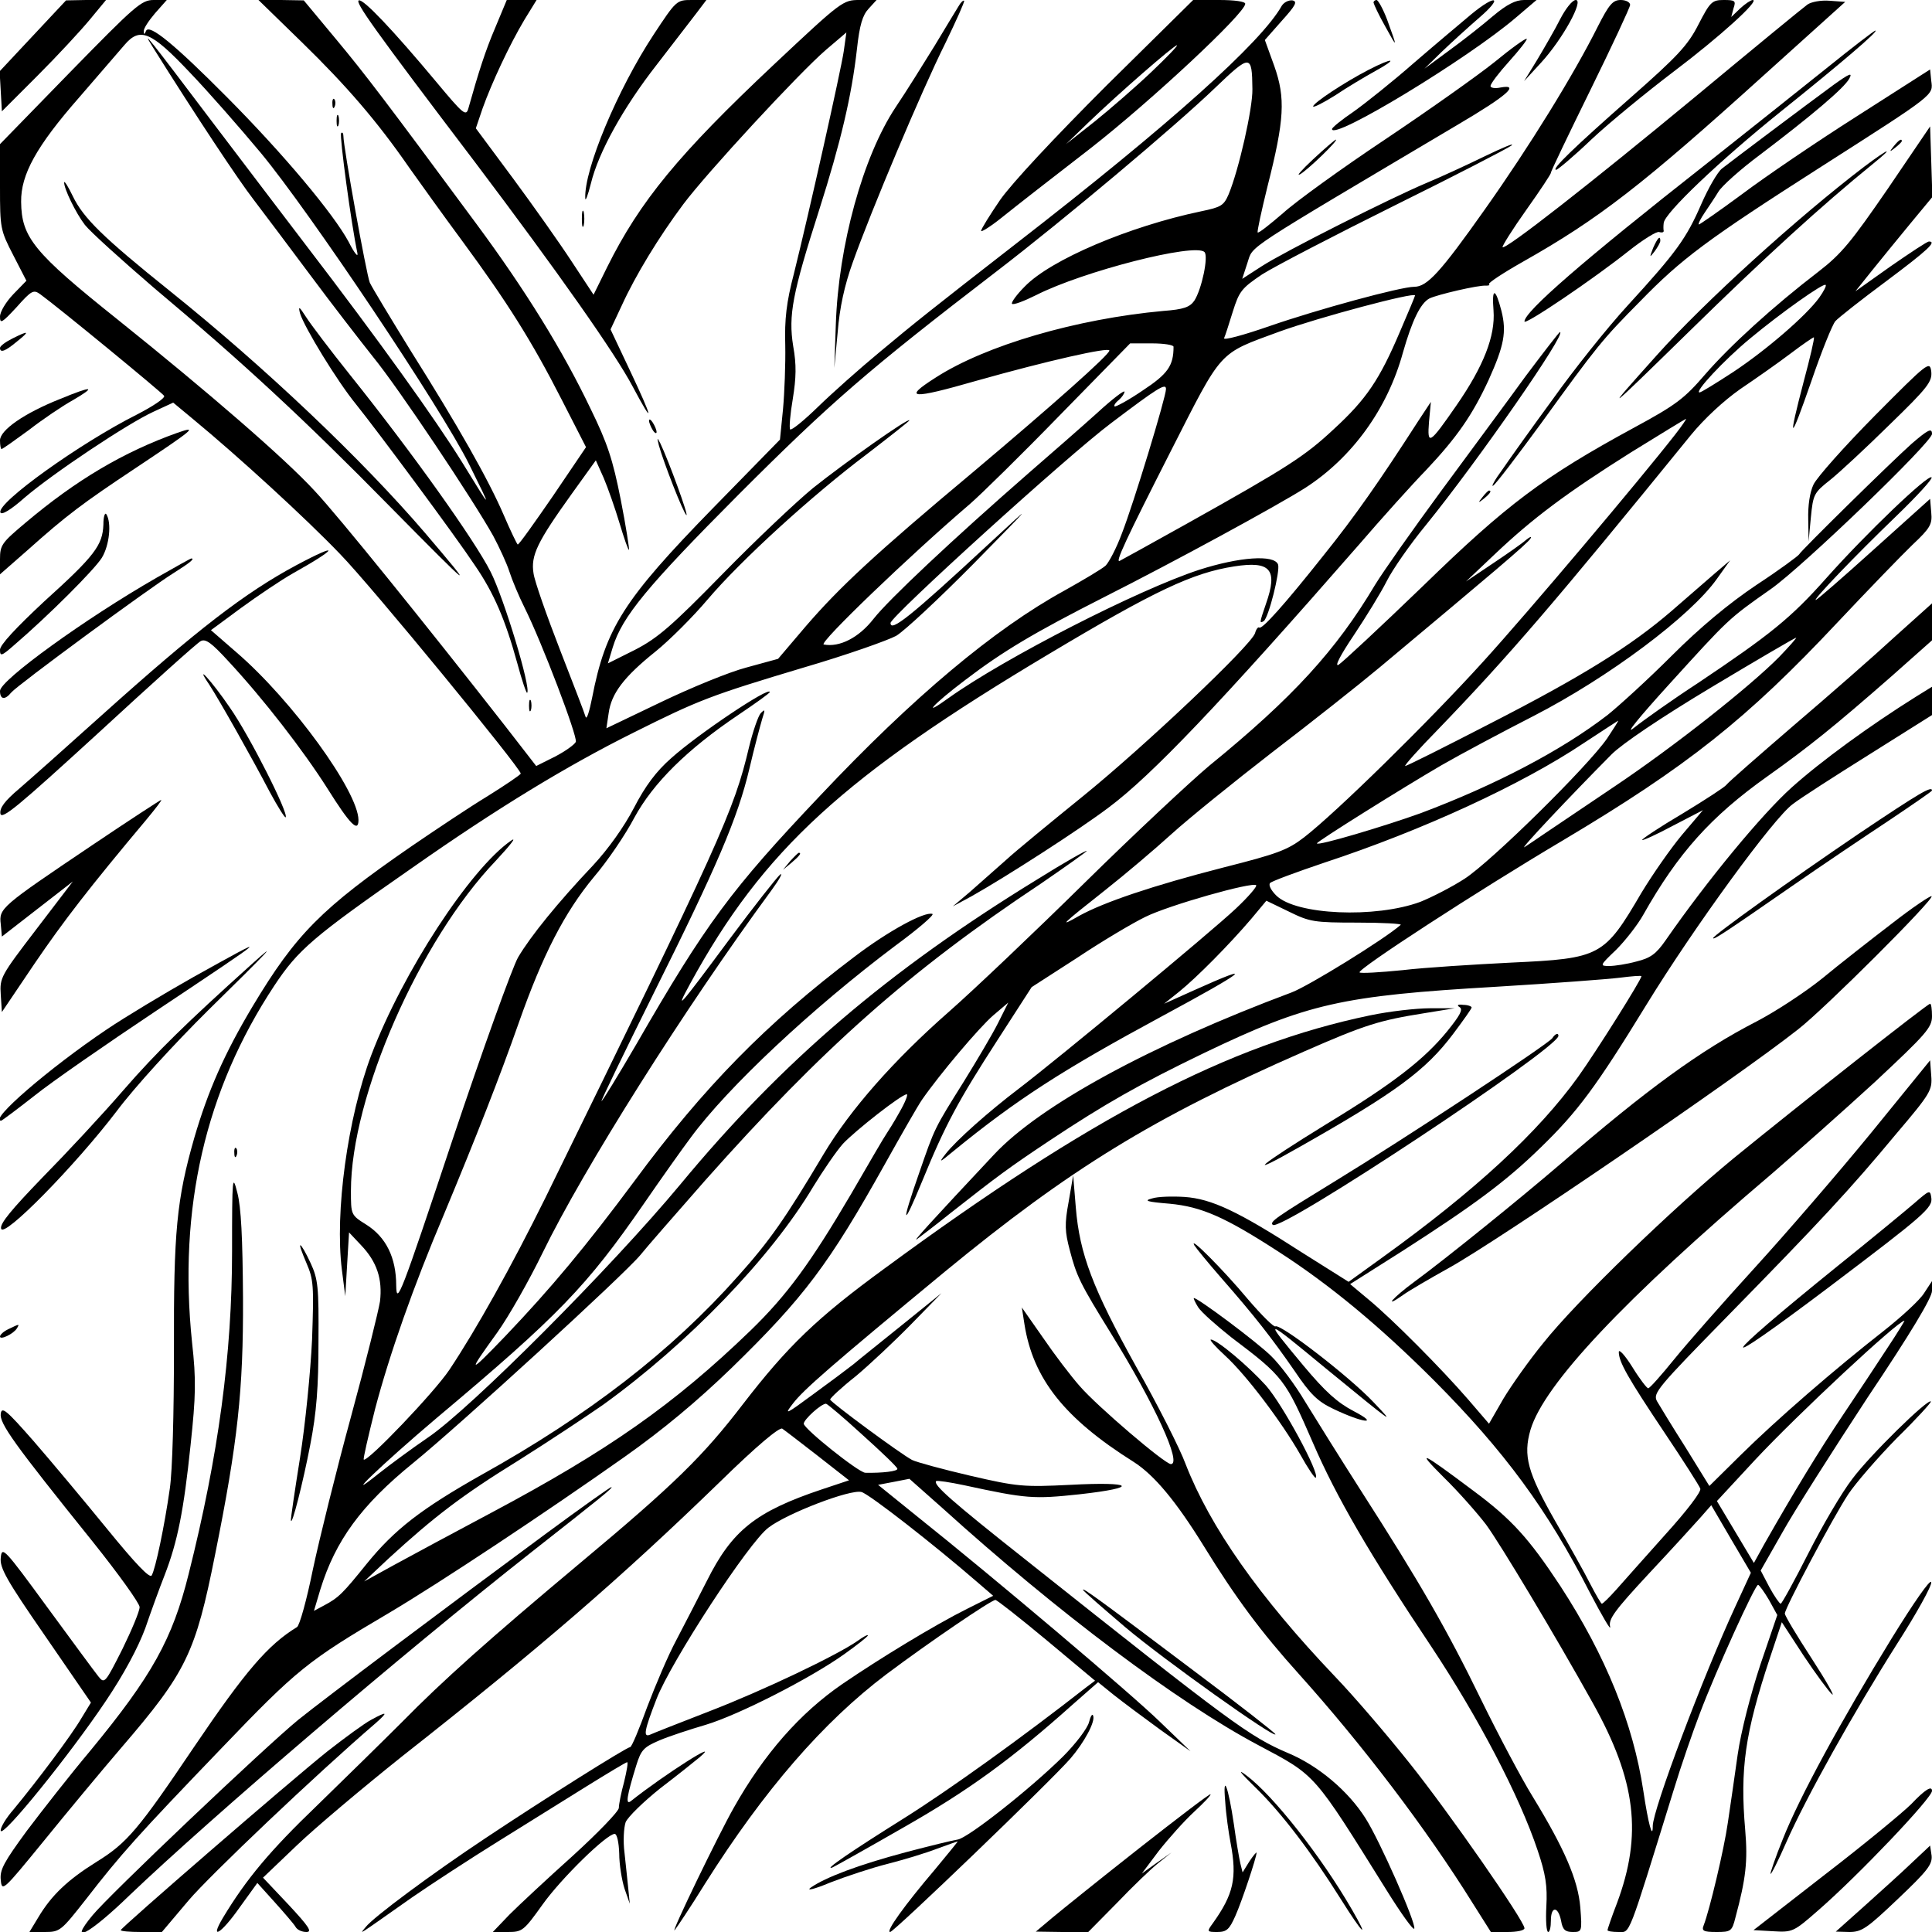 <svg xmlns="http://www.w3.org/2000/svg" version="1.0" width="512pt" height="512pt" viewBox="0 0 512 512" preserveAspectRatio="xMidYMid meet">
<g transform="translate(0,512) scale(0.1,-0.1)" fill="#000000" stroke="none">
<path d="M87 5025 l-88 -94 3 -53 3 -53 95 95 c52 52 114 119 138 148 l43 52 -53 0 -53 -1 -88 -94z"/>
<path d="M186 4929 l-186 -191 0 -113 c0 -110 1 -115 35 -181 l35 -68 -35 -36 c-19 -20 -35 -46 -35 -59 0 -20 5 -17 44 25 40 45 45 47 63 34 47 -34 322 -260 328 -269 3 -6 -30 -28 -73 -50 -149 -75 -370 -233 -361 -259 3 -8 28 7 64 39 76 65 274 197 342 228 l52 24 53 -44 c120 -99 299 -263 389 -357 84 -86 479 -568 479 -582 0 -3 -40 -30 -88 -60 -48 -29 -139 -90 -202 -133 -238 -164 -306 -233 -420 -423 -76 -127 -119 -226 -155 -349 -47 -164 -55 -249 -54 -562 0 -168 -4 -321 -11 -368 -14 -99 -38 -213 -48 -230 -5 -9 -43 31 -118 123 -62 76 -149 180 -195 233 -72 82 -84 92 -87 73 -4 -26 35 -80 244 -340 68 -85 124 -163 124 -173 0 -11 -21 -61 -46 -112 -45 -89 -47 -92 -63 -72 -9 11 -70 94 -136 184 -114 156 -120 162 -123 131 -3 -27 15 -59 118 -208 l121 -176 -25 -41 c-26 -45 -117 -166 -179 -241 -22 -25 -37 -51 -35 -58 6 -17 183 202 277 342 50 74 87 144 106 195 15 44 38 107 51 140 35 90 51 173 69 345 14 131 15 173 4 272 -37 356 35 669 218 946 63 95 102 129 368 314 221 155 408 269 585 357 172 86 203 98 450 172 113 33 223 72 245 84 22 13 114 99 205 191 163 166 163 166 41 53 -208 -193 -261 -235 -261 -210 0 17 470 444 585 530 123 93 145 107 145 90 0 -21 -86 -304 -117 -383 -14 -38 -34 -76 -43 -85 -10 -9 -59 -38 -109 -66 -186 -102 -401 -282 -647 -543 -237 -250 -303 -339 -488 -660 -49 -84 -90 -151 -92 -150 -1 2 60 128 136 281 170 341 225 469 256 600 13 56 29 115 34 132 8 25 8 27 -4 15 -7 -8 -21 -49 -31 -90 -40 -169 -74 -244 -540 -1195 -89 -180 -182 -347 -254 -455 -40 -60 -218 -246 -227 -238 -2 2 12 62 30 134 38 144 101 324 183 517 85 204 147 362 198 507 63 179 121 292 199 386 36 42 84 113 107 157 50 92 140 181 275 272 46 31 84 58 84 61 0 16 -191 -112 -261 -175 -40 -35 -69 -74 -99 -132 -26 -50 -68 -109 -109 -153 -92 -97 -165 -187 -198 -243 -15 -26 -94 -245 -175 -487 -136 -408 -147 -437 -148 -383 0 74 -27 129 -80 162 -40 25 -40 26 -40 89 0 250 182 664 384 875 39 42 57 65 40 53 -108 -75 -287 -349 -370 -568 -63 -167 -97 -417 -78 -569 l9 -70 5 85 5 84 32 -34 c42 -44 57 -90 50 -149 -4 -25 -38 -163 -77 -306 -39 -143 -84 -325 -101 -405 -16 -79 -35 -148 -42 -152 -77 -47 -137 -117 -273 -318 -147 -218 -177 -254 -258 -304 -77 -48 -120 -89 -155 -148 l-23 -38 41 0 c40 0 43 3 109 87 93 120 137 169 358 399 201 210 230 233 444 359 135 80 414 265 625 414 102 72 193 148 284 236 192 187 258 275 406 540 43 77 87 154 98 170 47 68 152 192 189 224 l40 34 -27 -54 c-15 -30 -56 -99 -90 -154 -80 -128 -77 -122 -119 -243 -49 -140 -45 -151 8 -22 61 149 95 212 199 373 l91 141 121 78 c66 44 147 92 180 108 62 31 285 94 294 84 3 -3 -21 -31 -54 -62 -68 -64 -475 -401 -575 -477 -79 -60 -166 -137 -194 -173 -19 -24 -17 -24 19 6 170 139 292 217 551 357 228 123 258 147 89 71 l-80 -36 40 32 c47 38 133 125 191 193 l40 48 60 -29 c55 -27 66 -29 181 -29 67 0 119 -3 115 -6 -43 -38 -244 -162 -289 -179 -372 -139 -667 -299 -789 -430 -165 -176 -217 -233 -204 -224 8 6 49 37 90 70 126 99 153 119 261 191 146 97 241 151 409 232 275 132 364 152 775 176 149 9 296 20 328 24 31 4 57 6 57 4 0 -9 -118 -197 -168 -267 -106 -147 -271 -300 -518 -478 l-90 -65 -124 78 c-169 109 -239 142 -311 147 -32 2 -71 1 -86 -4 -23 -6 -14 -9 47 -14 84 -8 146 -35 288 -127 135 -87 267 -196 413 -342 186 -187 300 -342 412 -561 33 -63 57 -104 54 -91 -5 20 12 43 102 140 60 64 121 131 137 149 l29 33 52 -89 53 -90 -41 -89 c-86 -186 -219 -539 -219 -582 0 -38 -12 6 -25 93 -27 178 -99 357 -220 543 -83 126 -129 177 -230 252 -140 105 -155 112 -79 36 39 -38 89 -95 112 -125 37 -50 185 -297 283 -473 115 -206 132 -349 64 -531 -14 -36 -25 -69 -25 -71 0 -3 13 -5 29 -5 32 0 23 -22 146 375 20 66 52 158 70 205 44 116 146 340 154 340 3 0 16 -18 29 -40 l22 -40 -45 -132 c-26 -79 -51 -176 -60 -238 -8 -58 -20 -139 -26 -180 -10 -71 -49 -234 -64 -272 -6 -15 -1 -18 34 -18 38 0 41 2 50 38 28 104 33 150 26 232 -14 162 -1 256 66 458 l31 93 58 -89 c32 -48 66 -94 75 -102 9 -8 -15 35 -54 95 -39 60 -71 113 -71 119 0 14 126 252 168 316 20 30 78 97 129 149 52 51 92 95 90 97 -8 8 -162 -143 -208 -205 -28 -36 -80 -125 -117 -198 -37 -73 -70 -133 -73 -133 -3 0 -17 20 -30 44 l-23 44 57 100 c31 56 133 216 226 358 114 170 171 265 171 283 l0 26 -21 -32 c-11 -18 -60 -63 -107 -100 -128 -100 -285 -236 -379 -329 l-83 -82 -63 102 c-35 55 -69 111 -76 123 -11 21 2 36 187 225 244 249 325 336 447 483 91 107 96 116 93 154 l-3 41 -157 -193 c-86 -105 -225 -266 -308 -357 -83 -91 -179 -200 -213 -242 -34 -42 -65 -77 -69 -77 -3 -1 -23 25 -42 56 -20 32 -36 49 -36 40 0 -26 23 -67 122 -215 49 -73 91 -139 94 -147 3 -8 -35 -58 -93 -122 -54 -60 -112 -126 -130 -146 -18 -20 -35 -37 -38 -37 -2 0 -16 24 -31 53 -14 28 -56 103 -92 165 -74 130 -86 174 -66 243 36 120 247 345 639 678 66 57 189 166 273 243 137 128 152 145 152 175 0 18 -2 33 -5 33 -7 0 -352 -272 -520 -409 -161 -132 -416 -378 -505 -490 -37 -45 -85 -113 -106 -148 l-38 -66 -55 64 c-70 81 -201 213 -264 265 l-49 41 139 88 c187 120 274 184 366 274 98 95 147 161 280 378 127 207 338 496 388 532 19 15 111 74 202 131 l167 105 0 38 0 37 -42 -26 c-123 -77 -252 -171 -330 -241 -78 -70 -223 -245 -334 -405 -25 -36 -40 -47 -77 -56 -25 -7 -58 -12 -72 -12 -26 0 -26 1 18 43 24 24 57 66 72 93 92 163 179 260 328 366 111 79 177 132 330 266 l107 95 0 49 0 49 -98 -88 c-53 -49 -174 -155 -269 -236 -94 -81 -174 -151 -178 -157 -3 -5 -55 -39 -116 -76 -61 -36 -109 -68 -107 -70 2 -2 39 15 82 38 l79 41 -56 -66 c-30 -36 -78 -105 -107 -153 -99 -169 -108 -174 -345 -185 -99 -5 -229 -13 -288 -20 -60 -6 -111 -9 -114 -6 -7 8 313 216 539 350 329 196 487 321 728 578 80 85 169 177 198 205 48 45 53 55 50 86 l-3 36 -149 -134 c-82 -74 -151 -134 -154 -134 -8 0 103 116 213 222 55 53 97 99 94 103 -9 9 -174 -149 -279 -267 -94 -106 -149 -150 -340 -278 -69 -45 -145 -99 -170 -119 -26 -21 13 27 92 114 160 176 157 174 271 254 84 59 427 389 427 411 0 17 -11 11 -54 -26 -56 -50 -294 -284 -298 -293 -2 -4 -52 -41 -113 -81 -73 -49 -149 -112 -225 -188 -63 -63 -140 -133 -170 -157 -122 -94 -298 -186 -495 -260 -94 -34 -275 -88 -275 -80 0 5 227 147 330 207 52 30 163 89 245 131 198 102 415 264 485 363 l35 49 -41 -35 c-22 -19 -74 -64 -114 -99 -108 -93 -236 -173 -482 -299 -120 -62 -220 -112 -224 -112 -4 0 35 44 87 97 188 195 309 336 670 780 36 44 87 91 131 122 40 27 100 69 133 94 33 25 61 44 62 43 2 -2 -10 -54 -27 -117 -43 -164 -37 -164 20 0 27 79 56 151 64 160 8 9 69 57 135 106 111 83 134 105 113 105 -5 0 -50 -30 -102 -66 l-93 -66 44 55 c24 30 70 86 102 125 l58 70 -3 94 -3 93 -112 -165 c-97 -141 -123 -173 -184 -220 -120 -92 -234 -196 -300 -272 -55 -64 -77 -81 -188 -141 -241 -131 -337 -203 -560 -420 -113 -109 -214 -203 -224 -209 -11 -5 6 27 41 79 32 48 72 113 87 143 15 30 62 98 105 150 137 169 374 510 354 510 -2 0 -43 -53 -91 -117 -47 -65 -148 -201 -223 -303 -75 -102 -154 -214 -176 -250 -103 -173 -217 -298 -439 -479 -49 -41 -198 -180 -330 -310 -132 -130 -294 -284 -360 -342 -147 -129 -262 -260 -332 -377 -103 -173 -143 -230 -228 -325 -175 -197 -396 -368 -680 -526 -159 -90 -229 -144 -303 -235 -63 -78 -74 -90 -114 -111 l-26 -14 17 57 c40 129 108 223 246 335 124 101 557 497 602 551 15 19 93 108 172 198 310 349 540 554 889 786 67 46 122 85 122 87 0 3 -60 -31 -132 -76 -393 -241 -674 -480 -946 -809 -183 -220 -555 -593 -667 -669 -44 -30 -102 -73 -130 -95 -108 -87 9 25 152 146 324 272 398 349 550 569 44 64 100 143 124 175 98 133 321 342 542 508 60 44 104 82 98 84 -21 7 -118 -46 -206 -113 -232 -175 -400 -346 -583 -594 -130 -175 -222 -285 -342 -411 -100 -104 -103 -103 -22 9 30 42 84 137 120 211 108 222 376 647 606 960 22 30 32 49 23 42 -9 -8 -69 -84 -133 -170 -138 -186 -147 -196 -104 -117 193 353 407 548 950 872 281 168 381 215 491 232 96 15 116 -8 84 -99 -17 -50 -18 -53 -6 -46 13 9 44 133 38 150 -10 27 -103 20 -209 -14 -162 -53 -514 -233 -663 -339 -76 -55 -43 -18 43 47 101 77 184 126 367 219 190 96 460 243 534 290 124 80 218 209 259 359 24 84 46 130 70 143 20 10 131 36 150 34 7 0 11 1 8 4 -3 3 38 30 91 60 200 113 316 203 640 496 l213 192 -41 3 c-23 2 -49 -3 -59 -10 -10 -7 -144 -117 -298 -245 -278 -230 -503 -406 -510 -398 -2 2 26 47 63 99 37 52 66 96 65 98 -1 2 46 100 104 218 58 118 106 221 106 227 0 7 -11 13 -25 13 -21 0 -31 -12 -61 -71 -63 -126 -180 -316 -299 -484 -118 -167 -153 -205 -187 -205 -36 0 -256 -60 -383 -104 -69 -24 -124 -39 -121 -32 3 6 13 38 23 70 17 54 23 62 78 99 33 21 191 103 350 182 160 79 299 151 310 159 11 9 -20 -4 -70 -28 -49 -24 -119 -56 -155 -71 -95 -40 -377 -182 -437 -221 l-51 -33 14 43 c16 47 -20 23 558 366 129 76 166 108 112 98 -14 -3 -26 -1 -26 4 0 6 22 35 50 66 27 30 48 57 46 59 -2 3 -41 -25 -86 -62 -45 -36 -175 -128 -290 -205 -114 -76 -236 -164 -270 -195 -35 -30 -65 -54 -67 -51 -2 2 10 57 26 122 45 177 48 234 18 319 l-25 69 45 51 c37 41 42 51 28 54 -10 1 -22 -5 -28 -14 -54 -97 -297 -315 -706 -632 -220 -171 -269 -210 -361 -287 -52 -43 -125 -108 -162 -144 -37 -36 -70 -63 -74 -60 -3 4 0 40 7 81 9 56 10 90 1 140 -13 82 -2 139 69 361 57 179 86 302 100 426 7 64 15 90 31 107 l21 23 -45 0 c-44 0 -47 -2 -227 -171 -252 -237 -355 -362 -442 -537 l-36 -73 -58 88 c-32 49 -102 148 -156 221 l-98 132 18 53 c24 67 71 168 111 235 l32 52 -40 0 -39 0 -30 -72 c-27 -63 -45 -120 -72 -216 -6 -21 -14 -14 -84 70 -116 139 -194 221 -206 217 -11 -4 37 -72 308 -429 221 -293 371 -506 418 -595 58 -109 54 -87 -8 44 l-51 108 30 64 c36 79 98 181 163 268 63 84 307 348 378 409 l54 46 -7 -50 c-8 -53 -92 -428 -132 -589 -20 -76 -25 -121 -23 -190 1 -49 -2 -126 -6 -170 l-8 -80 -177 -181 c-237 -243 -285 -318 -321 -504 -7 -35 -14 -58 -17 -50 -2 8 -33 88 -68 178 -35 90 -67 181 -70 202 -8 48 10 84 101 211 l64 89 21 -47 c11 -26 30 -80 42 -120 12 -40 23 -72 25 -70 1 2 -8 62 -22 133 -21 106 -35 149 -80 241 -74 155 -174 316 -302 489 -241 326 -294 396 -374 492 l-84 101 -60 1 -60 0 115 -112 c119 -116 200 -210 285 -333 27 -38 90 -126 141 -195 117 -159 183 -263 263 -420 l64 -125 -88 -130 c-49 -71 -90 -129 -93 -128 -2 1 -19 36 -37 78 -41 95 -121 236 -247 436 -53 86 -102 167 -108 180 -9 22 -70 359 -70 389 0 7 -3 11 -6 7 -5 -5 27 -242 43 -317 3 -14 -8 -1 -23 29 -40 74 -171 231 -322 383 -139 140 -207 196 -215 176 -4 -10 -6 -10 -6 -1 -1 7 13 28 30 48 l31 35 -35 0 c-32 0 -49 -15 -221 -191z m317 -1 c49 -51 133 -147 188 -213 131 -158 479 -678 552 -825 63 -127 62 -126 -19 6 -71 114 -216 317 -416 578 -43 56 -152 200 -244 321 -170 225 -192 253 -159 200 114 -182 226 -351 267 -404 28 -37 96 -127 151 -201 55 -74 130 -171 165 -215 68 -83 266 -380 319 -475 16 -30 36 -73 43 -95 7 -22 25 -65 40 -95 46 -92 141 -342 136 -356 -3 -7 -28 -25 -55 -39 l-50 -25 -83 107 c-212 271 -441 555 -504 622 -78 85 -280 260 -522 454 -223 178 -255 218 -256 312 -1 72 40 147 154 277 52 60 106 123 120 139 41 48 70 36 173 -73z m2816 -44 c1 -51 -36 -214 -63 -279 -13 -30 -20 -34 -73 -45 -191 -40 -398 -128 -467 -199 -22 -22 -37 -43 -34 -46 3 -4 32 7 64 23 124 63 421 139 446 114 11 -11 -7 -98 -27 -129 -12 -17 -28 -23 -82 -27 -230 -21 -471 -91 -604 -177 -88 -56 -65 -58 109 -8 188 53 352 90 352 80 0 -11 -151 -145 -360 -321 -262 -219 -355 -306 -444 -409 l-74 -87 -84 -23 c-46 -12 -148 -54 -227 -92 l-144 -69 6 40 c7 52 40 96 125 164 37 30 99 92 137 137 89 105 278 277 423 386 61 47 112 87 112 89 0 9 -171 -112 -255 -179 -44 -36 -152 -138 -240 -228 -135 -138 -172 -170 -232 -201 l-72 -36 13 43 c25 81 91 161 335 406 242 242 341 328 681 589 180 138 475 386 580 487 94 90 98 90 99 -3z m1502 -553 c-34 -47 -139 -138 -228 -197 -46 -30 -85 -54 -89 -54 -15 0 65 86 134 143 83 69 195 148 200 142 3 -2 -5 -17 -17 -34z m-1071 6 c0 -2 -18 -45 -40 -96 -54 -127 -89 -179 -175 -258 -77 -72 -122 -101 -390 -251 -93 -52 -173 -96 -177 -98 -15 -9 16 57 135 291 138 271 124 256 287 316 105 38 360 106 360 96z m-640 -136 c0 -50 -15 -72 -82 -116 -38 -26 -72 -44 -74 -42 -3 2 2 10 11 17 8 7 15 17 15 22 0 5 -33 -20 -72 -56 -40 -36 -121 -107 -180 -158 -204 -178 -373 -337 -413 -388 -39 -50 -90 -76 -132 -68 -15 3 229 237 387 372 30 26 138 132 240 237 l185 189 58 0 c31 0 57 -4 57 -9z m1329 -233 c-92 -118 -388 -469 -509 -602 -146 -161 -391 -401 -474 -465 -44 -34 -72 -44 -214 -80 -187 -48 -317 -92 -382 -128 -56 -32 -49 -25 70 69 52 41 131 108 175 148 44 40 164 137 266 216 102 78 231 180 286 226 293 245 393 329 399 341 4 6 -1 5 -12 -4 -10 -9 -50 -37 -89 -63 l-70 -47 75 71 c101 96 192 164 362 271 79 49 145 89 146 89 2 0 -11 -19 -29 -42z m276 -589 c-78 -79 -278 -237 -436 -343 -79 -53 -162 -109 -184 -124 -22 -15 -47 -32 -55 -37 -14 -8 119 133 231 246 28 28 130 97 265 178 120 72 221 131 224 131 2 0 -18 -23 -45 -51z m-456 -216 c-52 -75 -308 -327 -378 -372 -34 -22 -87 -49 -117 -61 -119 -44 -330 -35 -382 17 -14 14 -21 28 -16 33 5 5 70 29 144 54 261 86 523 207 686 316 49 32 90 59 92 60 2 0 -12 -21 -29 -47z m-1875 -990 c-15 -27 -31 -52 -35 -58 -4 -5 -46 -77 -94 -160 -107 -182 -170 -268 -266 -361 -203 -196 -377 -318 -689 -484 -96 -51 -211 -113 -255 -137 l-80 -44 65 61 c120 110 194 167 343 259 81 51 182 118 225 148 226 163 445 390 557 578 27 44 62 95 79 114 33 35 155 131 169 131 4 0 -4 -21 -19 -47z m2618 -625 c-26 -40 -79 -120 -118 -178 -63 -94 -130 -204 -209 -343 l-27 -49 -49 82 -49 82 101 109 c112 120 379 369 396 369 1 0 -19 -33 -45 -72z"/>
<path d="M170 4637 c-1 -16 31 -82 55 -113 14 -18 96 -92 182 -166 237 -199 396 -346 627 -581 222 -225 231 -232 93 -70 -167 195 -424 439 -677 642 -177 142 -229 193 -257 251 -12 25 -22 41 -23 37z"/>
<path d="M795 4290 c11 -37 99 -181 149 -242 57 -71 262 -347 315 -427 50 -73 80 -143 112 -259 12 -45 24 -80 26 -78 11 11 -61 250 -97 321 -42 83 -207 315 -372 521 -52 65 -105 135 -117 154 -18 28 -21 30 -16 10z"/>
<path d="M1402 3250 c0 -14 2 -19 5 -12 2 6 2 18 0 25 -3 6 -5 1 -5 -13z"/>
<path d="M1732 5028 c-96 -146 -184 -357 -181 -433 0 -11 7 7 15 39 20 82 85 200 174 314 41 53 88 114 104 135 l28 37 -39 0 c-40 0 -41 -1 -101 -92z"/>
<path d="M2540 5103 c-6 -10 -35 -57 -63 -104 -29 -47 -75 -121 -104 -164 -86 -130 -151 -365 -158 -575 l-4 -115 9 95 c5 64 18 124 40 185 48 135 183 456 245 580 29 60 52 111 50 113 -2 2 -9 -4 -15 -15z"/>
<path d="M2932 4893 c-140 -140 -249 -257 -281 -302 -28 -41 -51 -78 -51 -83 0 -4 26 12 58 38 31 25 136 107 232 181 160 125 410 358 410 383 0 6 -28 10 -69 10 l-69 0 -230 -227z m119 36 c-41 -39 -109 -98 -150 -131 l-76 -60 59 57 c79 76 227 205 235 205 3 -1 -28 -33 -68 -71z"/>
<path d="M3640 5113 c1 -5 14 -33 31 -63 33 -60 33 -59 5 18 -11 29 -24 52 -28 52 -4 0 -8 -3 -8 -7z"/>
<path d="M3900 5083 c-25 -21 -93 -78 -151 -128 -58 -51 -131 -109 -162 -131 -31 -21 -57 -42 -57 -46 0 -32 361 187 488 296 l54 46 -33 0 c-23 0 -46 -12 -83 -43 -28 -24 -80 -65 -116 -91 l-65 -48 45 44 c25 24 70 65 100 91 64 55 46 64 -20 10z"/>
<path d="M4135 5070 c-14 -28 -42 -76 -61 -108 l-35 -57 45 49 c57 62 114 166 92 166 -9 0 -27 -23 -41 -50z"/>
<path d="M4501 5055 c-28 -55 -55 -84 -180 -194 -150 -132 -211 -191 -197 -191 4 0 47 36 94 81 48 45 146 125 217 179 122 92 230 190 210 190 -5 0 -20 -10 -33 -22 l-24 -23 6 23 c7 20 4 22 -26 22 -31 0 -36 -5 -67 -65z"/>
<path d="M4844 4942 c-66 -53 -212 -169 -323 -257 -327 -257 -481 -391 -481 -417 0 -11 182 112 275 186 39 31 76 54 82 51 7 -2 12 -1 12 3 -1 4 -1 13 0 21 2 26 148 165 311 296 161 129 260 214 250 214 -3 0 -59 -43 -126 -97z"/>
<path d="M3627 4935 c-64 -33 -147 -88 -147 -97 0 -4 26 9 58 29 31 21 80 50 107 65 62 34 48 37 -18 3z"/>
<path d="M4921 4812 c-107 -68 -244 -161 -305 -207 -61 -45 -113 -81 -114 -80 -2 2 5 16 16 32 10 15 27 40 36 55 9 15 58 59 109 97 136 103 225 178 238 203 9 17 0 13 -42 -17 -71 -52 -268 -200 -296 -222 -12 -10 -36 -52 -54 -93 -40 -92 -66 -128 -195 -269 -56 -61 -145 -173 -199 -249 -55 -75 -115 -159 -134 -187 -20 -27 -30 -46 -24 -42 7 4 64 79 127 165 149 206 162 222 263 324 110 113 177 163 479 356 305 195 297 189 292 228 l-3 30 -194 -124z"/>
<path d="M881 4844 c0 -11 3 -14 6 -6 3 7 2 16 -1 19 -3 4 -6 -2 -5 -13z"/>
<path d="M892 4800 c0 -14 2 -19 5 -12 2 6 2 18 0 25 -3 6 -5 1 -5 -13z"/>
<path d="M3480 4698 c-30 -28 -46 -46 -35 -40 19 10 104 92 95 92 -3 -1 -30 -24 -60 -52z"/>
<path d="M5019 4733 c-13 -16 -12 -17 4 -4 9 7 17 15 17 17 0 8 -8 3 -21 -13z"/>
<path d="M4940 4678 c-176 -134 -424 -359 -549 -499 -147 -164 -141 -159 89 66 197 193 347 330 485 442 58 47 40 40 -25 -9z"/>
<path d="M1542 4540 c0 -19 2 -27 5 -17 2 9 2 25 0 35 -3 9 -5 1 -5 -18z"/>
<path d="M4381 4463 c-10 -26 -10 -27 4 -9 8 11 15 23 15 28 0 15 -7 8 -19 -19z"/>
<path d="M3958 4297 c5 -67 -26 -147 -98 -251 -72 -104 -78 -108 -73 -44 l5 53 -33 -50 c-103 -160 -168 -253 -250 -355 -107 -135 -166 -200 -172 -193 -3 2 -8 -4 -11 -15 -11 -33 -292 -299 -456 -432 -85 -69 -178 -145 -205 -170 -28 -25 -70 -62 -95 -84 l-45 -38 50 27 c89 50 285 176 363 235 114 85 295 275 662 695 62 72 143 162 180 200 81 86 122 145 165 238 41 91 48 127 34 183 -16 62 -26 63 -21 1z"/>
<path d="M33 4223 c-18 -9 -33 -20 -33 -25 0 -14 14 -9 45 17 35 28 32 30 -12 8z"/>
<path d="M4968 4018 c-80 -81 -153 -163 -162 -182 -10 -21 -15 -56 -14 -93 l1 -58 6 64 c6 61 8 65 51 99 25 20 96 86 158 147 102 99 113 114 110 141 -4 28 -9 24 -150 -118z"/>
<path d="M160 4063 c-96 -38 -160 -83 -160 -110 0 -13 2 -23 4 -23 3 0 35 23 72 50 36 28 89 64 118 80 63 37 51 38 -34 3z"/>
<path d="M1720 4005 c0 -5 5 -17 10 -25 5 -8 10 -10 10 -5 0 6 -5 17 -10 25 -5 8 -10 11 -10 5z"/>
<path d="M470 3973 c-143 -51 -268 -125 -402 -238 -63 -53 -68 -59 -68 -97 l0 -40 73 64 c104 93 147 125 287 218 153 102 167 113 110 93z"/>
<path d="M1746 3940 c12 -44 65 -180 73 -185 7 -4 -47 144 -69 190 -9 17 -9 16 -4 -5z"/>
<path d="M3929 3803 c-13 -16 -12 -17 4 -4 16 13 21 21 13 21 -2 0 -10 -8 -17 -17z"/>
<path d="M274 3730 c-2 -55 -23 -83 -157 -204 -75 -70 -117 -115 -117 -128 0 -18 4 -17 37 12 91 78 214 201 233 232 20 33 26 92 12 115 -4 6 -8 -6 -8 -27z"/>
<path d="M785 3622 c-136 -73 -262 -170 -516 -398 -91 -82 -189 -169 -218 -194 -39 -33 -52 -51 -50 -66 3 -18 48 20 259 213 140 129 262 239 272 244 13 7 29 -5 73 -53 93 -100 199 -237 263 -338 59 -94 82 -118 82 -83 -1 76 -175 316 -322 443 l-69 60 80 59 c44 32 106 74 138 92 120 67 126 84 8 21z"/>
<path d="M415 3589 c-190 -109 -415 -272 -415 -300 0 -23 13 -25 30 -4 17 20 365 276 431 317 43 27 56 38 46 38 -2 0 -43 -23 -92 -51z"/>
<path d="M555 3305 c26 -40 113 -194 160 -284 21 -39 40 -69 42 -67 9 9 -96 217 -148 291 -49 72 -96 122 -54 60z"/>
<path d="M4928 2912 c-183 -124 -388 -271 -388 -278 0 -6 29 13 205 135 82 57 201 137 263 178 61 41 112 76 112 78 0 13 -31 -5 -192 -113z"/>
<path d="M244 2880 c-242 -163 -247 -167 -242 -209 l3 -33 94 73 94 73 -97 -127 c-94 -123 -97 -128 -94 -173 l3 -46 87 129 c77 113 145 201 296 381 24 29 42 52 39 52 -2 0 -85 -54 -183 -120z"/>
<path d="M2094 2838 l-19 -23 23 19 c21 18 27 26 19 26 -2 0 -12 -10 -23 -22z"/>
<path d="M5013 2672 c-55 -42 -138 -107 -184 -145 -46 -37 -124 -88 -174 -114 -148 -76 -291 -180 -520 -378 -106 -91 -305 -252 -387 -312 -57 -42 -84 -73 -30 -35 15 11 70 43 122 72 127 70 763 504 925 632 71 55 361 345 354 353 -3 2 -51 -30 -106 -73z"/>
<path d="M513 2531 c-78 -44 -181 -106 -230 -139 -153 -103 -314 -242 -280 -242 2 0 42 30 88 66 46 37 192 138 324 226 309 206 310 207 98 89z"/>
<path d="M665 2563 c-171 -154 -249 -230 -337 -331 -56 -65 -153 -169 -216 -233 -81 -84 -113 -122 -109 -135 6 -27 197 168 306 311 47 63 152 178 243 268 156 153 195 194 113 120z"/>
<path d="M3868 2451 c10 -6 1 -22 -32 -63 -61 -75 -143 -139 -321 -247 -182 -112 -221 -146 -70 -60 254 144 333 202 406 299 27 36 49 67 49 70 0 3 -10 7 -22 7 -15 2 -18 -1 -10 -6z"/>
<path d="M3630 2429 c-374 -78 -737 -267 -1285 -670 -181 -132 -258 -207 -376 -360 -105 -137 -181 -212 -429 -419 -245 -205 -367 -314 -475 -424 -50 -50 -151 -149 -225 -221 -124 -119 -187 -194 -249 -297 -37 -62 -5 -43 44 27 l47 65 46 -51 c26 -29 51 -58 55 -65 4 -8 17 -14 29 -14 16 0 7 14 -47 72 l-68 72 89 85 c49 47 175 153 279 236 366 288 578 471 843 728 97 95 157 145 165 141 6 -4 49 -37 94 -72 l83 -65 -72 -24 c-176 -59 -238 -109 -305 -243 -24 -47 -60 -117 -81 -157 -21 -39 -55 -119 -77 -177 -21 -58 -41 -106 -45 -106 -9 0 -230 -139 -383 -241 -143 -95 -298 -210 -318 -236 -16 -20 -30 -29 122 78 52 36 155 103 229 149 74 46 180 112 236 147 55 34 103 63 106 63 3 0 -1 -23 -8 -52 -8 -29 -14 -60 -14 -69 0 -9 -55 -66 -122 -127 -68 -61 -143 -131 -168 -156 l-44 -46 40 0 c38 0 42 3 92 73 50 70 170 187 191 187 6 0 11 -22 12 -52 0 -29 7 -71 14 -93 l14 -40 -4 40 c-2 22 -7 65 -10 95 -4 30 -2 66 3 81 6 14 47 54 92 90 46 35 92 72 104 82 62 53 -94 -46 -182 -116 -15 -12 -11 13 14 94 13 42 20 49 62 67 26 11 81 29 122 41 87 26 277 123 367 187 35 25 63 47 63 50 0 3 -13 -4 -28 -15 -53 -37 -247 -130 -392 -186 -80 -31 -151 -59 -157 -62 -19 -8 -16 10 17 95 38 98 245 416 297 454 50 38 217 102 246 94 20 -5 193 -140 306 -238 l43 -37 -70 -35 c-86 -43 -232 -132 -330 -199 -112 -77 -207 -185 -287 -327 -41 -72 -170 -339 -157 -325 5 6 42 61 81 124 156 247 313 428 480 554 112 84 278 197 289 197 4 0 65 -48 136 -107 l128 -107 -24 -18 c-170 -133 -362 -271 -483 -347 -139 -87 -215 -139 -189 -130 5 2 91 50 190 107 172 98 286 181 448 326 l66 58 42 -34 c24 -19 79 -60 123 -92 l80 -57 -81 78 c-76 74 -435 378 -648 548 l-99 80 42 8 41 8 88 -78 c304 -275 622 -514 837 -628 154 -82 144 -71 340 -385 38 -61 71 -107 73 -101 5 15 -92 234 -129 292 -46 73 -126 140 -205 173 -103 44 -149 78 -694 511 -201 159 -248 201 -239 210 3 2 36 -3 74 -11 166 -36 184 -37 306 -24 161 18 144 34 -25 25 -123 -6 -139 -5 -264 24 -73 17 -143 36 -155 42 -32 17 -216 153 -217 160 0 4 30 32 68 62 37 31 103 93 147 138 l80 82 -104 -84 c-57 -46 -116 -93 -130 -105 -14 -11 -62 -47 -106 -79 -73 -54 -78 -56 -54 -25 28 37 103 102 403 350 332 273 552 408 951 583 164 72 201 83 320 102 l80 13 -65 0 c-36 0 -108 -8 -160 -19z m-1345 -1111 c50 -45 92 -85 93 -90 3 -7 -40 -12 -85 -11 -18 1 -162 116 -163 130 0 11 46 53 59 53 3 0 47 -37 96 -82z"/>
<path d="M4114 2369 c-9 -15 -397 -270 -574 -378 -160 -98 -176 -109 -167 -117 20 -20 757 468 757 501 0 9 -9 5 -16 -6z"/>
<path d="M621 2064 c0 -11 3 -14 6 -6 3 7 2 16 -1 19 -3 4 -6 -2 -5 -13z"/>
<path d="M615 1804 c0 -272 -36 -541 -115 -855 -43 -173 -97 -270 -261 -469 -53 -63 -128 -159 -168 -212 -60 -82 -72 -103 -69 -130 3 -32 6 -29 113 102 60 74 153 186 207 249 172 200 196 250 248 511 60 298 75 435 74 680 -1 159 -5 241 -15 279 -13 51 -14 44 -14 -155z"/>
<path d="M2832 1935 c-11 -59 -10 -79 3 -128 18 -69 27 -88 110 -222 115 -186 188 -345 158 -345 -16 0 -195 153 -241 206 -24 27 -68 85 -98 129 l-56 80 7 -45 c23 -144 106 -249 289 -364 55 -35 113 -105 186 -223 85 -138 152 -228 251 -338 169 -188 338 -410 462 -609 l48 -76 44 0 c25 0 45 4 45 10 0 19 -200 307 -305 438 -58 73 -147 177 -198 230 -200 210 -330 395 -395 562 -15 41 -74 157 -131 258 -115 207 -150 299 -160 422 l-7 85 -12 -70z"/>
<path d="M5075 1933 c-22 -19 -114 -95 -205 -168 -324 -262 -336 -292 -23 -56 254 192 276 211 271 238 -3 20 -5 19 -43 -14z"/>
<path d="M3165 1820 c5 -8 36 -46 70 -85 92 -105 136 -162 195 -247 43 -64 62 -82 104 -102 80 -38 123 -42 54 -6 -44 23 -76 52 -133 120 -109 131 -108 131 58 -6 182 -149 187 -153 127 -90 -63 67 -247 209 -260 201 -4 -3 -37 30 -73 72 -66 79 -157 170 -142 143z"/>
<path d="M812 1773 c19 -44 20 -59 15 -203 -4 -85 -18 -226 -32 -314 -14 -88 -25 -162 -24 -165 2 -18 32 100 51 199 17 87 22 154 22 275 1 144 -1 165 -21 208 -12 26 -24 47 -27 47 -3 0 5 -21 16 -47z"/>
<path d="M3175 1656 c9 -14 49 -49 88 -80 139 -105 143 -111 217 -281 61 -141 149 -293 314 -540 124 -187 233 -395 281 -539 21 -62 26 -94 23 -148 -2 -37 0 -68 5 -68 4 0 7 13 7 30 0 39 19 39 27 0 4 -24 11 -30 31 -30 24 0 25 1 20 65 -6 73 -42 156 -127 295 -29 47 -90 162 -136 256 -91 187 -164 313 -318 553 -55 86 -121 192 -148 236 -26 44 -67 99 -91 122 -39 38 -193 153 -204 153 -2 0 3 -11 11 -24z"/>
<path d="M23 1598 c-13 -6 -23 -15 -23 -20 0 -10 36 7 45 22 7 12 7 12 -22 -2z"/>
<path d="M3246 1528 c57 -52 151 -177 200 -263 20 -36 39 -64 41 -61 11 11 -88 194 -132 244 -47 52 -130 122 -146 122 -5 0 12 -19 37 -42z"/>
<path d="M1450 1058 c-259 -191 -588 -438 -660 -496 -89 -73 -501 -464 -545 -518 -67 -81 -8 -50 99 54 216 206 719 637 1066 910 182 143 217 171 210 171 -3 0 -79 -54 -170 -121z"/>
<path d="M5013 778 c-135 -220 -244 -420 -288 -531 -20 -49 -34 -91 -33 -93 2 -2 21 36 42 84 52 118 179 345 293 525 52 81 93 155 91 164 -2 10 -47 -55 -105 -149z"/>
<path d="M2870 907 c0 -3 51 -47 113 -100 102 -86 397 -296 397 -283 0 3 -97 79 -216 168 -261 197 -294 220 -294 215z"/>
<path d="M983 562 c-17 -9 -69 -47 -115 -83 -99 -79 -548 -468 -548 -474 0 -3 24 -5 54 -5 l55 0 71 84 c57 67 338 334 495 469 35 31 32 33 -12 9z"/>
<path d="M2886 556 c-4 -16 -35 -57 -69 -91 -87 -86 -252 -216 -279 -220 -13 -2 -75 -17 -139 -34 -124 -33 -211 -66 -250 -93 -14 -10 8 -5 51 13 41 16 110 39 154 50 43 11 102 29 130 40 28 10 52 19 54 19 1 0 -26 -33 -60 -74 -80 -94 -132 -166 -119 -166 10 0 425 399 478 460 36 42 66 97 60 113 -2 7 -7 -1 -11 -17z"/>
<path d="M3326 384 c70 -68 149 -172 228 -298 57 -91 77 -110 29 -27 -82 142 -209 303 -280 356 -25 19 -17 8 23 -31z"/>
<path d="M3247 345 c2 -33 9 -82 14 -108 18 -94 8 -137 -47 -214 -16 -22 -16 -23 12 -23 25 0 32 7 48 43 17 38 56 155 56 167 0 3 -9 -8 -19 -23 l-18 -29 -6 24 c-3 13 -11 59 -17 103 -15 102 -30 139 -23 60z"/>
<path d="M5065 339 c-22 -22 -125 -107 -229 -187 l-189 -147 52 -3 c51 -3 54 -2 119 55 106 92 302 298 302 317 0 15 -19 3 -55 -35z"/>
<path d="M3019 222 c-103 -81 -206 -164 -230 -184 l-44 -37 70 -1 69 0 76 77 c41 43 91 91 110 106 l35 28 -40 -28 -39 -28 45 60 c26 33 68 80 93 103 26 24 46 45 44 47 -2 2 -87 -63 -189 -143z"/>
<path d="M5065 182 c-27 -26 -84 -77 -125 -114 l-75 -67 36 -1 c33 0 47 10 129 88 78 74 91 91 89 114 l-4 27 -50 -47z"/>
</g>
</svg>